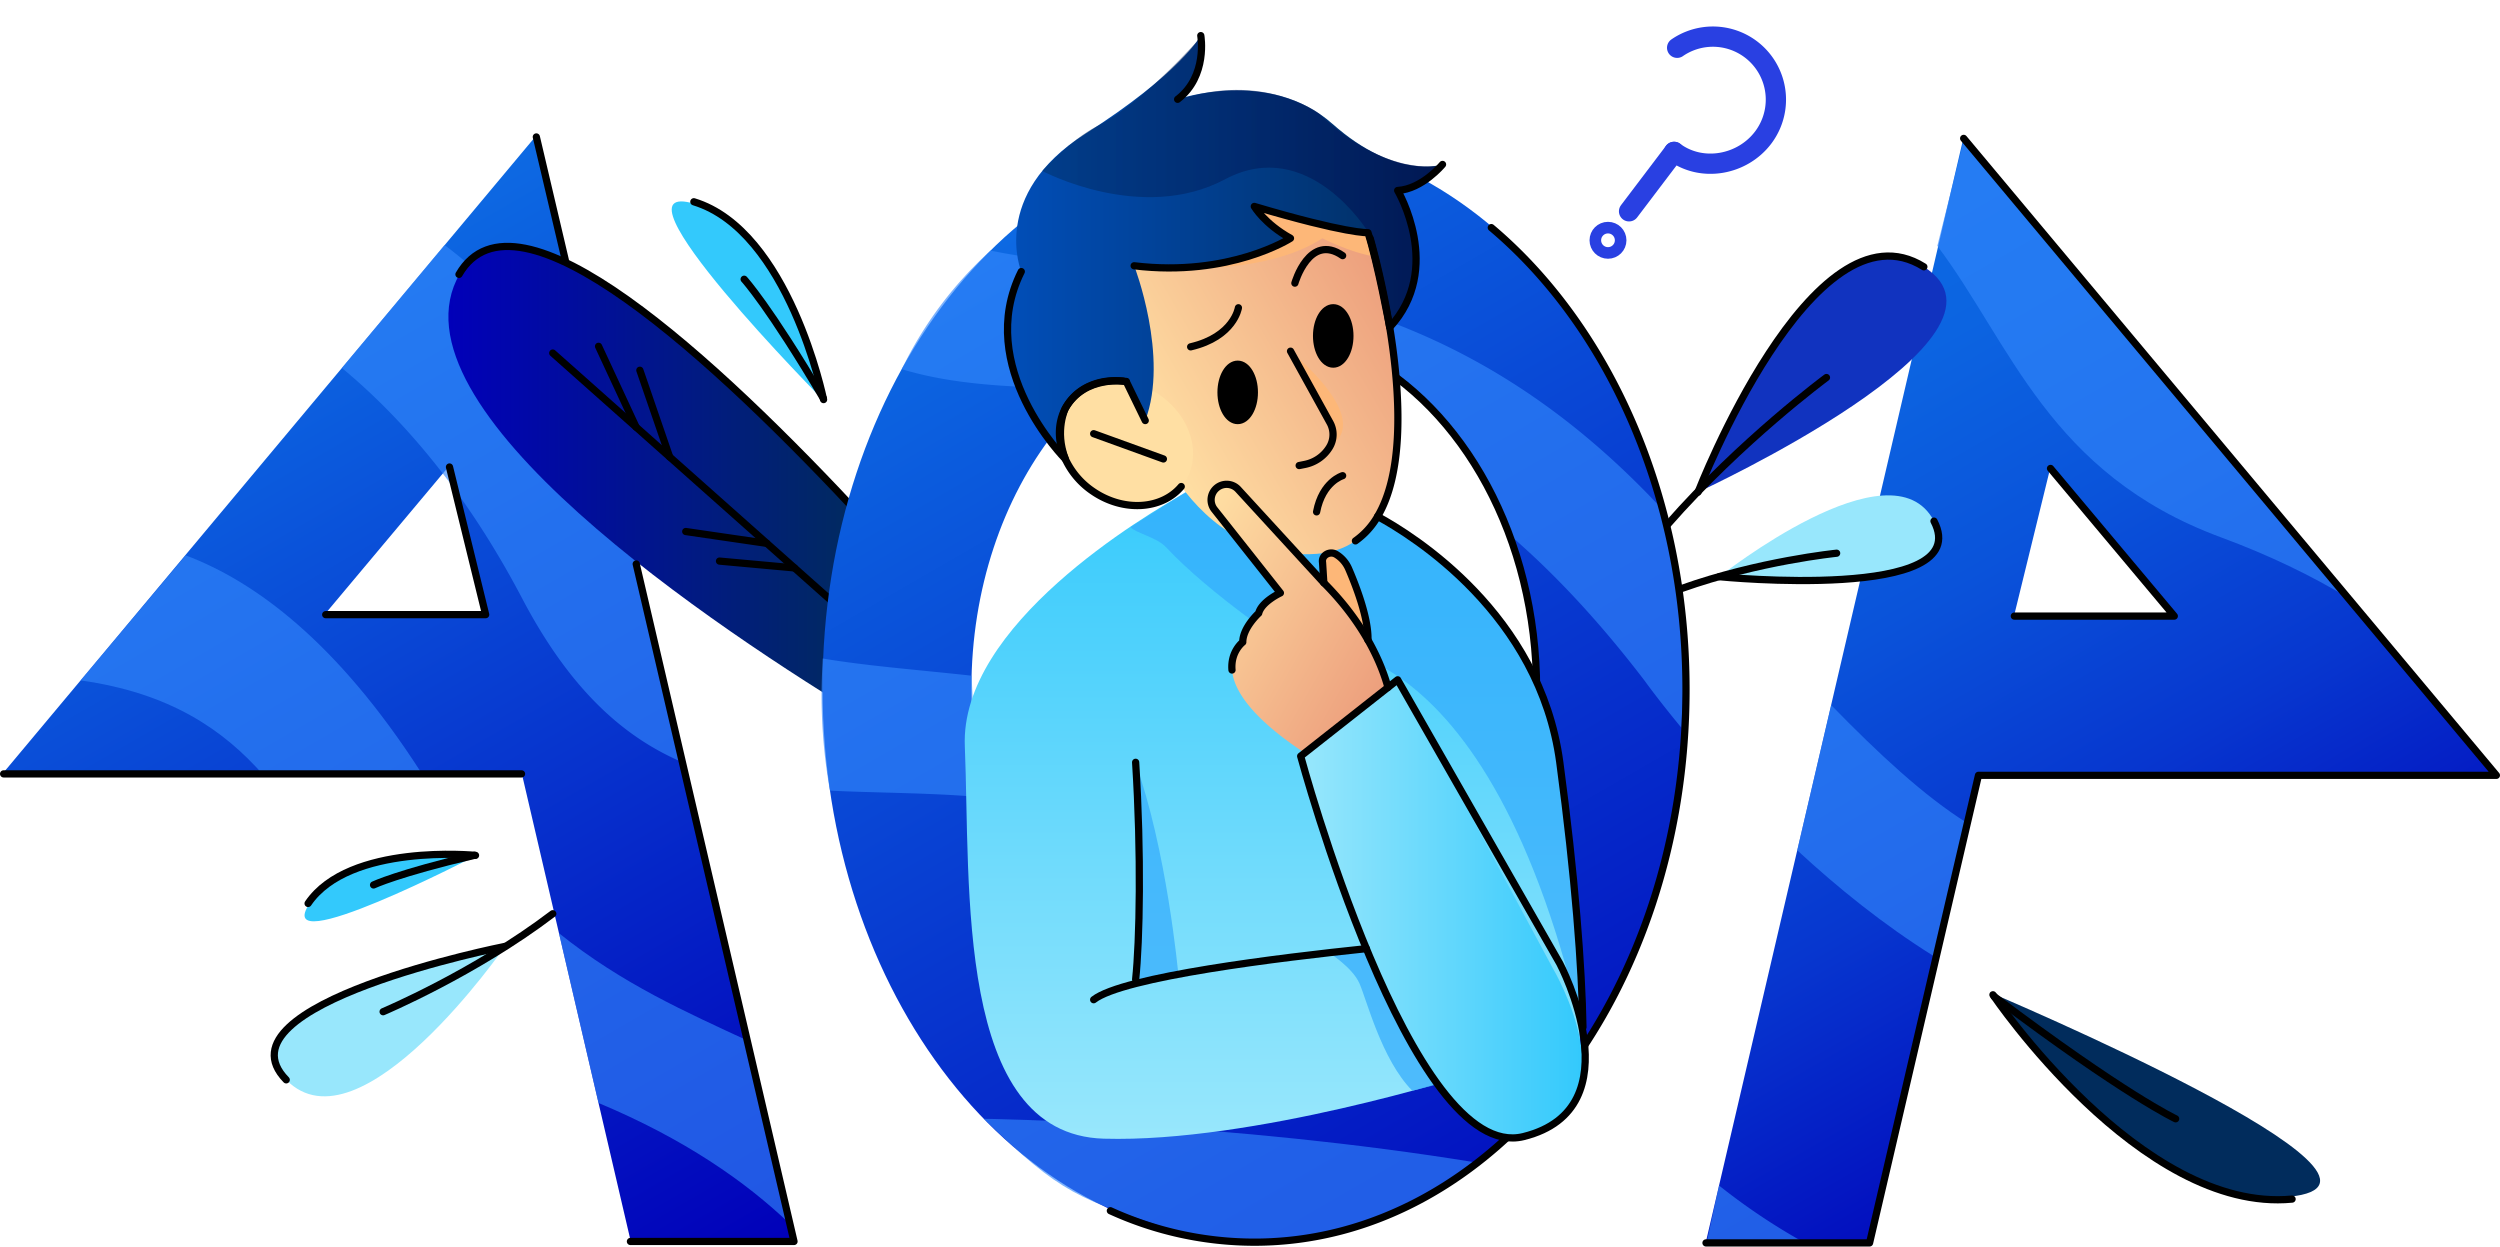 <svg xmlns="http://www.w3.org/2000/svg" xmlns:xlink="http://www.w3.org/1999/xlink" viewBox="0 0 1727 861.1"><defs><style>.cls-1{fill:url(#linear-gradient);}.cls-2{fill:url(#linear-gradient-2);}.cls-3{fill:#3386fc;opacity:0.64;}.cls-4{fill:url(#linear-gradient-3);}.cls-17,.cls-18,.cls-5,.cls-8{fill:none;}.cls-5{stroke:#000;stroke-width:5px;}.cls-17,.cls-18,.cls-5{stroke-linecap:round;stroke-linejoin:round;}.cls-6{fill:url(#linear-gradient-4);}.cls-7{fill:url(#linear-gradient-5);}.cls-9{fill:#33abfc;opacity:0.71;}.cls-10{fill:url(#linear-gradient-6);}.cls-11{fill:#ffdfa3;}.cls-12{fill:url(#linear-gradient-7);}.cls-13{fill:#fdb778;}.cls-14{fill:url(#linear-gradient-8);}.cls-15{fill:url(#linear-gradient-9);}.cls-16{opacity:0.46;fill:url(#linear-gradient-10);}.cls-17,.cls-18{stroke:#2940e2;}.cls-17{stroke-width:14px;}.cls-18{stroke-width:8px;}.cls-19{fill:#33c9fc;}.cls-20{fill:#98e7fc;}.cls-21{fill:#1133bf;}.cls-22{fill:#012c5c;}</style><linearGradient id="linear-gradient" x1="252.24" y1="298.17" x2="627.13" y2="947.5" gradientUnits="userSpaceOnUse"><stop offset="0" stop-color="#0d6ae3"/><stop offset="1" stop-color="#0100b9"/></linearGradient><linearGradient id="linear-gradient-2" x1="1282.29" y1="273.74" x2="1596.43" y2="817.84" gradientUnits="userSpaceOnUse"><stop offset="0" stop-color="#0d6ae3"/><stop offset="0.18" stop-color="#0c64e1"/><stop offset="0.42" stop-color="#0a53da"/><stop offset="0.69" stop-color="#0737cf"/><stop offset="0.99" stop-color="#0310bf"/><stop offset="1" stop-color="#030fbf"/></linearGradient><linearGradient id="linear-gradient-3" x1="715.68" y1="404.12" x2="424.75" y2="404.12" gradientUnits="userSpaceOnUse"><stop offset="0" stop-color="#012c5c"/><stop offset="1" stop-color="#0100b9"/></linearGradient><linearGradient id="linear-gradient-4" x1="800.07" y1="231.08" x2="1162.84" y2="859.42" gradientUnits="userSpaceOnUse"><stop offset="0" stop-color="#0d6ae3"/><stop offset="1" stop-color="#0314c1"/></linearGradient><linearGradient id="linear-gradient-5" x1="993.98" y1="856.64" x2="993.98" y2="386.5" gradientUnits="userSpaceOnUse"><stop offset="0" stop-color="#98e7fc"/><stop offset="1" stop-color="#33c9fc"/></linearGradient><linearGradient id="linear-gradient-6" x1="907.17" y1="367.05" x2="1085.83" y2="263.89" gradientUnits="userSpaceOnUse"><stop offset="0" stop-color="#ffdfa3"/><stop offset="1" stop-color="#ec9c7b"/></linearGradient><linearGradient id="linear-gradient-7" x1="1111.5" y1="240.73" x2="810.98" y2="240.73" gradientUnits="userSpaceOnUse"><stop offset="0" stop-color="#012c5c"/><stop offset="1" stop-color="#014eb8"/></linearGradient><linearGradient id="linear-gradient-8" x1="924.53" y1="459.31" x2="1078.11" y2="547.98" xlink:href="#linear-gradient-6"/><linearGradient id="linear-gradient-9" x1="1013.5" y1="697.75" x2="1208.24" y2="697.75" xlink:href="#linear-gradient-5"/><linearGradient id="linear-gradient-10" x1="835.03" y1="195.5" x2="1112" y2="195.5" gradientUnits="userSpaceOnUse"><stop offset="0" stop-color="#012c5c"/><stop offset="1" stop-color="#010048"/></linearGradient></defs><title>404</title><g id="Layer_9" data-name="Layer 9"><path class="cls-1" d="M485.5,163.5l-368,440H475.27l75.23,323h113ZM340,493.5l85.5-102,25,102Z" transform="translate(-115 -69.9)"/><path class="cls-2" d="M1471.5,164.5l-178,763h113l75.23-323H1839.5Zm60,228,85.5,102H1506.5Z" transform="translate(-115 -69.9)"/><path class="cls-3" d="M405.61,603.08c-57.83-89.89-114.8-131.7-162.34-149.52l-72.6,86.37c61.25,8.61,98.32,33.54,126.59,65.73" transform="translate(-115 -69.9)"/><path class="cls-3" d="M631.92,789c-42.2-19.64-86.92-39.23-130.8-74.46l27.33,117.3c59,24.64,101.58,54.21,132.24,83.58" transform="translate(-115 -69.9)"/><path class="cls-3" d="M549.4,437.43A221,221,0,0,1,537,405.5C513.25,328,470,275.18,422.09,239.17l-70.91,84.92C394.43,360,437.73,411,475.7,483.28,508.49,545.73,545.09,578.5,585.31,596" transform="translate(-115 -69.9)"/><path class="cls-3" d="M1360.89,928a428.23,428.23,0,0,1-58.38-39.14L1294,928" transform="translate(-115 -69.9)"/><path class="cls-3" d="M1380,557c32.42,33.27,64.07,62.78,93.84,81.38l-23.18,91.9c-34.65-21.62-66.51-47.43-94.13-73Z" transform="translate(-115 -69.9)"/><path class="cls-3" d="M1472,165l-18.71,74.75C1504.06,307.19,1530.37,397.12,1649,441c33.89,12.53,62.87,26.67,87.65,41.62" transform="translate(-115 -69.9)"/><path class="cls-4" d="M715.68,568.13C610.5,504.61,379.39,351.23,432.59,259.07c38.81-67.24,174.89,57.31,281.29,171.76" transform="translate(-115 -69.9)"/><path class="cls-5" d="M432.06,259.45c39.36-68.18,176,57.36,281.27,170.94" transform="translate(-115 -69.9)"/><line class="cls-5" x1="381.85" y1="243.89" x2="625.05" y2="460.06"/><line class="cls-5" x1="413.48" y1="239.23" x2="439.43" y2="295.07"/><line class="cls-5" x1="442.01" y1="255.77" x2="462.61" y2="315.68"/><line class="cls-5" x1="473.71" y1="367.17" x2="529.76" y2="375.36"/><line class="cls-5" x1="497.03" y1="387.6" x2="548.84" y2="392.32"/><path class="cls-6" d="M981.45,163.5c-164.71,0-298.23,170.92-298.23,381.75S816.74,927,981.45,927s298.24-170.92,298.24-381.75S1146.16,163.5,981.45,163.5Zm-.18,632c-107.82,0-195.22-111.88-195.22-249.89s87.4-249.88,195.22-249.88,195.22,111.87,195.22,249.88S1089.08,795.5,981.27,795.5Z" transform="translate(-115 -69.9)"/><path class="cls-3" d="M786.17,536.67c-37-4.09-71.62-6.63-102.83-11.88l-.4,8.55a371.63,371.63,0,0,0,5.4,82.72h0c32.2,1.62,66.11,1.39,101.67,4.27" transform="translate(-115 -69.9)"/><path class="cls-3" d="M873.13,338.85c-48.56-1.53-93.7-1.35-135.24-13.94l3-5.87a267.36,267.36,0,0,1,54.74-72.64L799.3,243c119.08,24.76,293.82-3.89,463.52,178.18l13.07,56.17a131.92,131.92,0,0,1,3.29,35.82l-2.68,59.43C1260.13,552.81,1251,540,1251,540c-31.43-41.12-62.12-73.73-92-99.61,0,0-51-115.39-112-123.39S873.13,338.85,873.13,338.85Z" transform="translate(-115 -69.9)"/><path class="cls-3" d="M794.56,842.76S964,845,1135,873c0,0-106,81-204,48.56C858.7,897.61,849.11,895.52,794.56,842.76Z" transform="translate(-115 -69.9)"/></g><g id="Layer_10" data-name="Layer 10"><path class="cls-5" d="M1053.86,314.58c71.87,36.87,122.63,126.86,122.63,232,0,138-87.41,249.89-195.22,249.89-94.34,0-173-85.66-191.26-199.53" transform="translate(-115 -69.9)"/><path class="cls-5" d="M1145.2,227.14c81,68.25,134.49,185.69,134.49,319.11,0,210.83-133.53,381.75-298.24,381.75a239.91,239.91,0,0,1-99.4-21.72" transform="translate(-115 -69.9)"/><polyline class="cls-5" points="435.5 857.6 548.5 857.6 439.5 389.6"/><line class="cls-5" x1="2.5" y1="534.6" x2="360.27" y2="534.6"/><line class="cls-5" x1="390.5" y1="179.6" x2="370.5" y2="94.6"/><polyline class="cls-5" points="225 424.6 335.5 424.6 310.5 322.6"/><polyline class="cls-5" points="1356.5 95.6 1724.5 535.6 1366.73 535.6 1291.5 858.6 1178.5 858.6"/><polyline class="cls-5" points="1416.5 323.6 1502 425.6 1391.5 425.6"/></g><g id="Layer_2" data-name="Layer 2"><path class="cls-7" d="M1192.5,596.5c-16-119-132-173-132-173l-99-37-24.74,22.16C903.93,426.81,778,502,781.5,585.5c4,96-7,268,96,271s251-44,251-44l-.56-1.66,78.51,9.56S1208.5,715.5,1192.5,596.5Z" transform="translate(-115 -69.9)"/><circle class="cls-8" cx="1172.23" cy="43.51" r="43.5"/><line class="cls-8" x1="1091.5" y1="135.6" x2="1091.5" y2="231.6"/><circle class="cls-8" cx="1091.5" cy="257.6" r="10"/><path class="cls-9" d="M896,434l39.6-25.14,132.12,18.69s53,30.8,74.15,59.62,37.49,44.83,48.81,94.33S1211,804,1211,804s1.35-6.15-8-43c-70-276-197-244-197-244s-54.47-35.91-85.65-69.22C914,441,899,438,896,434Z" transform="translate(-115 -69.9)"/><path class="cls-10" d="M1061.5,234.5s62,211-37,218c-95.77,6.77-125-112-125-112l-12-102,45-46,115,5Z" transform="translate(-115 -69.9)"/><ellipse class="cls-11" cx="893" cy="376" rx="40.5" ry="48.5" transform="translate(-33.14 836.08) rotate(-55.99)"/><ellipse cx="855" cy="271.06" rx="11.5" ry="19.46"/><ellipse cx="921" cy="232.06" rx="11.5" ry="19.46"/><path class="cls-8" d="M1012.5,391.5l3.92-.78a25.83,25.83,0,0,0,17-11.86h0a16.88,16.88,0,0,0,.38-16.94L1006.5,312.5" transform="translate(-115 -69.9)"/><path class="cls-8" d="M1042.5,398.5s-14,4-18,25" transform="translate(-115 -69.9)"/><path class="cls-8" d="M1009.5,265.5s10-35,33-19" transform="translate(-115 -69.9)"/><path class="cls-8" d="M970.5,282.5s-3,20-33,27" transform="translate(-115 -69.9)"/><path class="cls-12" d="M898.5,253.5s24.28,62.85,7.64,106.92l-13.14-27S864.35,328.5,850.92,352c0,0-7.57,15.4,0,34.95,0,0-63.42-63.45-30.42-129.45,0,0-22-53,44-95s80-68,80-68,5,28-16,44c0,0,63-22,107,17s76,28,76,28-14,17-31,18c0,0,32,54-5.49,94.5,0,0-8.43-45.21-15-65.36,0,0-14.54.86-78.54-18.14,0,0,7,12,25,22C1006.5,234.5,964.5,261.5,898.5,253.5Z" transform="translate(-115 -69.9)"/><line class="cls-8" x1="755.5" y1="299.6" x2="803.68" y2="317.05"/><path class="cls-13" d="M898.5,253.5s84,11,130-19c0,0,20.14,10.29,36.57,12.64l-5.57-16.64a551.74,551.74,0,0,1-78-18,100.44,100.44,0,0,0,25,22S960.5,261.5,898.5,253.5Z" transform="translate(-115 -69.9)"/><path class="cls-13" d="M1034,488.5l-5.35-30.07c-.86-4.86,5.06-8.3,9.49-5.51h0a21.72,21.72,0,0,1,8.45,9.67c5.45,12.54,16.73,41.31,12.53,55.91Z" transform="translate(-115 -69.9)"/><path class="cls-9" d="M899,596s7,120,0,153l30-6S921,656,899,596Z" transform="translate(-115 -69.9)"/><path class="cls-9" d="M1033,728s16,10,21,21,15.29,52.83,36.64,74.41l17.93-4.55S1084.86,791,1058.43,725Z" transform="translate(-115 -69.9)"/><path class="cls-13" d="M1006,312s38,54,30,64C1036,376,1064,362,1006,312Z" transform="translate(-115 -69.9)"/><path class="cls-14" d="M1075.5,552.5s-5-39-46-80L970.34,408a10.75,10.75,0,0,0-14.74-1.12h0a10.75,10.75,0,0,0-1.77,14.87L999.5,479.5s-13,6-15,14c0,0-11,10-11,20,0,0-37,28,53,83Z" transform="translate(-115 -69.9)"/><path class="cls-15" d="M1080.5,539.5l-67,52.74s76,282.23,154,262.8,20-116.59,20-116.59Z" transform="translate(-115 -69.9)"/><path class="cls-16" d="M835,188s68.45,36.53,126.21,5.78S1060,230,1060,230l16,66s37-35,5-94c0,0,14-2,31-18,0,0-38,10.37-86-35.82,0,0-39-29.18-97-9.18,0,0,20-19,16-44,0,0-39,45-71.89,61.92C853.9,166.8,835,188,835,188Z" transform="translate(-115 -69.9)"/></g><g id="Layer_4" data-name="Layer 4"><ellipse class="cls-5" cx="855" cy="271.06" rx="11.5" ry="19.46"/><ellipse class="cls-5" cx="921" cy="232.06" rx="11.5" ry="19.46"/><path class="cls-5" d="M1006.5,312.5l27.27,49.42a16.88,16.88,0,0,1-.38,16.94h0a25.83,25.83,0,0,1-17,11.86l-3.92.78" transform="translate(-115 -69.9)"/><path class="cls-5" d="M1042.5,398.5s-14,4-18,25" transform="translate(-115 -69.9)"/><path class="cls-5" d="M1061.5,234.5s39.46,134.3,5.15,192.16a53.15,53.15,0,0,1-15.32,16.88" transform="translate(-115 -69.9)"/><path class="cls-5" d="M1009.5,265.5s10-35,33-19" transform="translate(-115 -69.9)"/><path class="cls-5" d="M970.5,282.5s-3,20-33,27" transform="translate(-115 -69.9)"/><path class="cls-5" d="M931,406c-13.38,15.91-39.68,17.72-60.67,3.55A54.83,54.83,0,0,1,850.92,387c-5.8-12.81-5.61-27,1.88-38.08,8.46-12.55,24.1-17.93,40.2-15.44" transform="translate(-115 -69.9)"/><path class="cls-5" d="M906.14,360.42l-13.14-27S864.35,328.5,850.92,352c0,0-7.57,15.4,0,34.95,0,0-63.42-63.45-30.42-129.45" transform="translate(-115 -69.9)"/><path class="cls-5" d="M1111.5,183.5s-14,17-31,18c0,0,32,54-5.49,94.5,0,0-8.43-45.21-15-65.36,0,0-14.54.86-78.54-18.14,0,0,7,12,25,22,0,0-42,27-108,19" transform="translate(-115 -69.9)"/><path class="cls-5" d="M944.5,94.5s5,28-16,44" transform="translate(-115 -69.9)"/><path class="cls-5" d="M1073.81,544.76c-3.6-13.37-14.33-42.28-44.31-72.26L970.34,408a10.75,10.75,0,0,0-14.74-1.12h0a10.75,10.75,0,0,0-1.77,14.87L999.5,479.5s-13,6-15,14c0,0-11,10-11,20,0,0-8.52,6.45-7.44,19.23" transform="translate(-115 -69.9)"/><path class="cls-5" d="M1029.5,472.5l-.89-14.07c-.86-4.86,5.06-8.3,9.49-5.51h0a21.72,21.72,0,0,1,8.45,9.67c4.73,10.89,13.85,34,13.44,49.46" transform="translate(-115 -69.9)"/><line class="cls-5" x1="755.5" y1="299.6" x2="803.68" y2="317.05"/><path class="cls-5" d="M1080.5,539.5l-67,52.74s76,282.23,154,262.8,25-119.54,25-119.54Z" transform="translate(-115 -69.9)"/><path class="cls-5" d="M870.5,760.5c20.17-15.84,129-29.1,188.37-35.27" transform="translate(-115 -69.9)"/><path class="cls-5" d="M899.5,596.5c4,63.74,2.81,123.54,0,150" transform="translate(-115 -69.9)"/><path class="cls-5" d="M1066.65,426.66c24.18,13.12,112.08,67.39,125.85,169.84,10.55,78.44,15.38,142.82,16,183" transform="translate(-115 -69.9)"/><path class="cls-17" d="M1273.57,102.9a43.51,43.51,0,0,1,59.65,61.74c-14.33,19.29-42.47,24.51-61.76,10.19" transform="translate(-115 -69.9)"/><line class="cls-17" x1="1156.46" y1="104.93" x2="1125.35" y2="145.98"/><circle class="cls-18" cx="1110.8" cy="165.99" r="8.75"/></g><g id="Layer_6" data-name="Layer 6"><path class="cls-19" d="M684.83,347.45s-24-116.65-89.63-136.65S684.83,347.45,684.83,347.45Z" transform="translate(-115 -69.9)"/><path class="cls-8" d="M630,264.32s17.08,18.54,54.68,82.25" transform="translate(-115 -69.9)"/><path class="cls-5" d="M683.93,345.93S660,229.28,594.31,209.28" transform="translate(-115 -69.9)"/><path class="cls-5" d="M629.06,262.8s17.09,18.55,54.69,82.25" transform="translate(-115 -69.9)"/><path class="cls-8" d="M1383.75,452.06s-101.52,10.67-162,49.93" transform="translate(-115 -69.9)"/><path class="cls-20" d="M1302.7,468.29S1480.19,486,1451,429.89,1302.7,468.29,1302.7,468.29Z" transform="translate(-115 -69.9)"/><path class="cls-8" d="M1376.72,330.7s-118.13,87.17-164.56,179.91" transform="translate(-115 -69.9)"/><path class="cls-21" d="M1444,254.21c-77-48.38-156,155.65-156,155.65s233-107.27,156-155.65" transform="translate(-115 -69.9)"/><path class="cls-5" d="M1383.75,452.06s-53.68,5.36-107.25,24.44" transform="translate(-115 -69.9)"/><path class="cls-5" d="M1302.7,468.29S1480.19,486,1451,429.89" transform="translate(-115 -69.9)"/><path class="cls-5" d="M1376.72,330.7S1317.9,374.1,1267,432.24" transform="translate(-115 -69.9)"/><path class="cls-5" d="M640.37,543.5" transform="translate(-115 -69.9)"/><path class="cls-5" d="M1444,254.21c-77-48.38-156,155.65-156,155.65" transform="translate(-115 -69.9)"/><path class="cls-22" d="M1489.57,755.46s102,151.17,206.65,141.15S1489.57,755.46,1489.57,755.46Z" transform="translate(-115 -69.9)"/><path class="cls-8" d="M1615.78,841.13s-35-16.28-125.43-84.52" transform="translate(-115 -69.9)"/><path class="cls-5" d="M1491.72,757.09s102,151.16,206.65,141.14" transform="translate(-115 -69.9)"/><path class="cls-5" d="M1617.93,842.76s-35-16.29-125.43-84.53" transform="translate(-115 -69.9)"/><path class="cls-8" d="M379.66,768.79S488.31,723,542,659.3" transform="translate(-115 -69.9)"/><path class="cls-20" d="M463.81,723.68s-202.13,39.9-151.09,92.17S463.81,723.68,463.81,723.68Z" transform="translate(-115 -69.9)"/><path class="cls-5" d="M379.66,768.79S443,742.08,496.85,701.11" transform="translate(-115 -69.9)"/><path class="cls-5" d="M463.81,723.68s-202.13,39.9-151.09,92.17" transform="translate(-115 -69.9)"/><path class="cls-19" d="M444.75,660.49s-87.26-8.63-115.66,33.18S444.75,660.49,444.75,660.49Z" transform="translate(-115 -69.9)"/><path class="cls-8" d="M374.31,680.92s16.77-8,69.78-20.49" transform="translate(-115 -69.9)"/><path class="cls-5" d="M443.49,660.79S356.23,652.16,327.83,694" transform="translate(-115 -69.9)"/><path class="cls-5" d="M373.05,681.22s16.77-8,69.77-20.5" transform="translate(-115 -69.9)"/></g></svg>